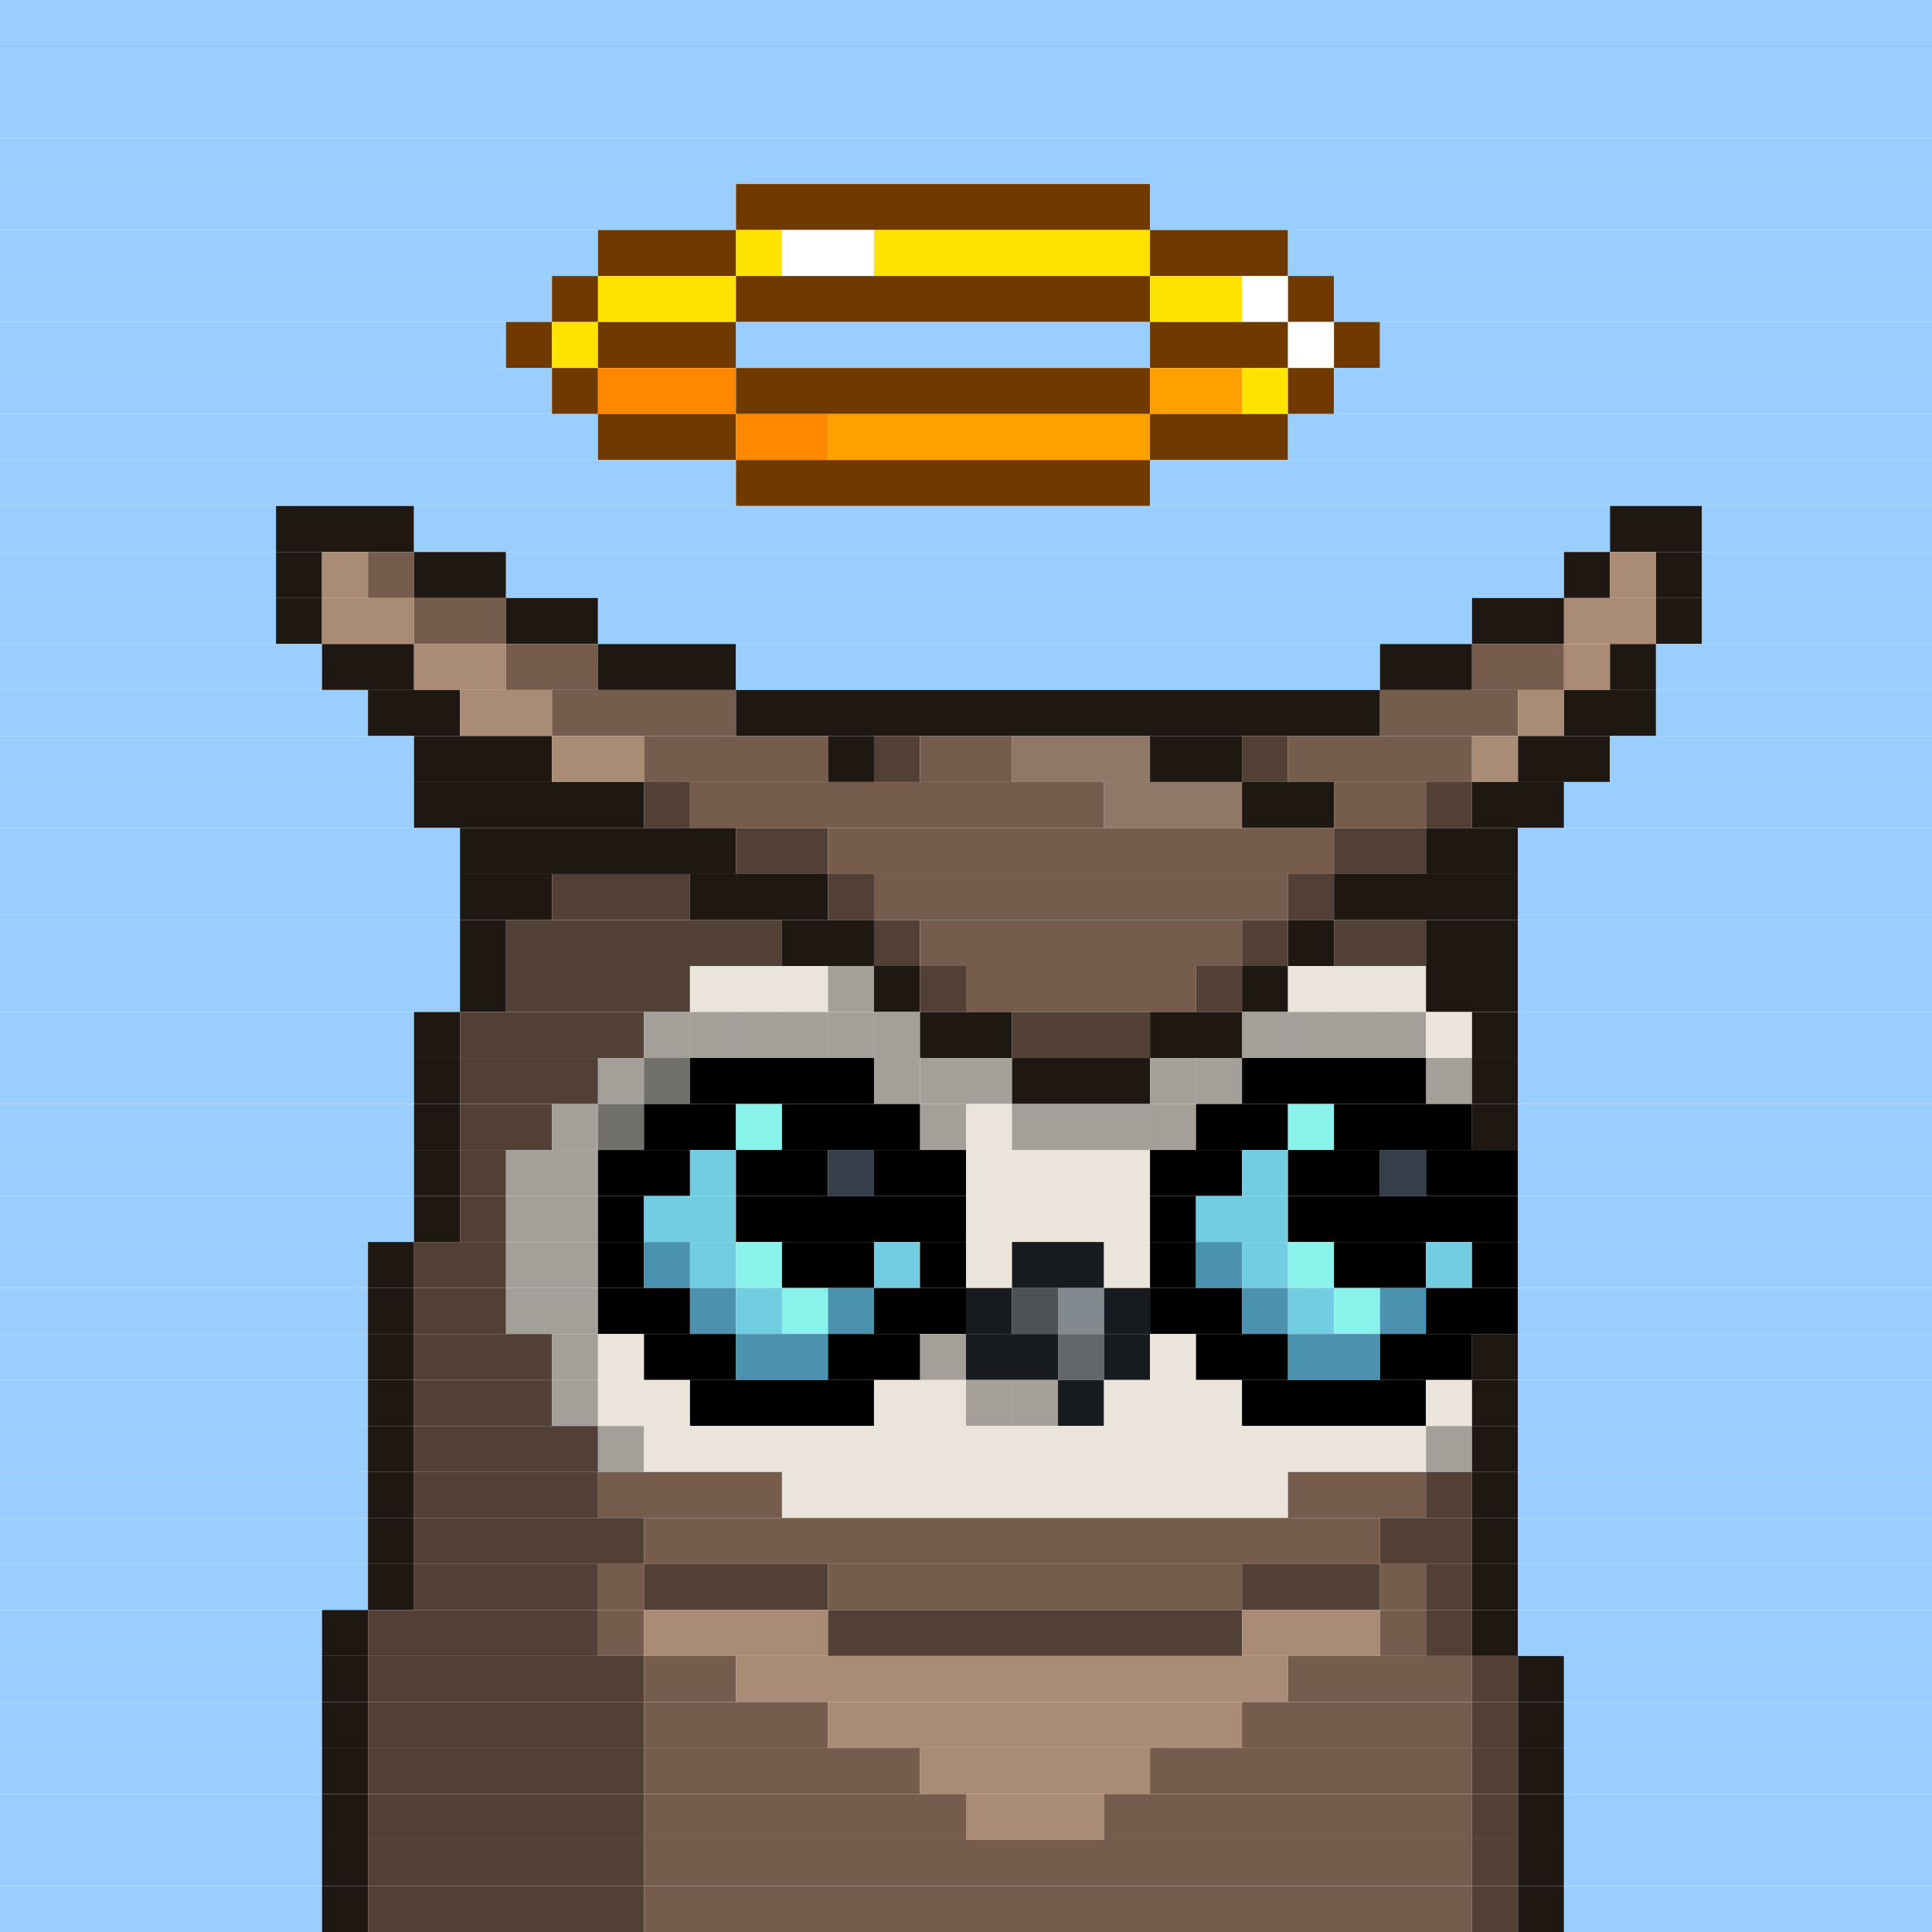 <svg id="bird-svg" xmlns="http://www.w3.org/2000/svg" preserveAspectRatio="xMinYMin meet" viewBox="0 0 42 42"><rect x="0" y="0" width="42" height="42" fill="#333333" stroke="none"/> <rect class='c1' x='0' y='0' width='42'/><rect class='c1' x='0' y='1' width='42'/><rect class='c1' x='0' y='2' width='42'/><rect class='c1' x='0' y='3' width='42'/><rect class='c1' x='0' y='4' width='16'/><rect class='c136' x='16' y='4' width='9'/><rect class='c1' x='25' y='4' width='17'/><rect class='c1' x='0' y='5' width='13'/><rect class='c136' x='13' y='5' width='3'/><rect class='c139' x='16' y='5' width='1'/><rect class='c138' x='17' y='5' width='2'/><rect class='c139' x='19' y='5' width='6'/><rect class='c136' x='25' y='5' width='3'/><rect class='c1' x='28' y='5' width='14'/><rect class='c1' x='0' y='6' width='12'/><rect class='c136' x='12' y='6' width='1'/><rect class='c139' x='13' y='6' width='3'/><rect class='c136' x='16' y='6' width='9'/><rect class='c139' x='25' y='6' width='2'/><rect class='c138' x='27' y='6' width='1'/><rect class='c136' x='28' y='6' width='1'/><rect class='c1' x='29' y='6' width='13'/><rect class='c1' x='0' y='7' width='11'/><rect class='c136' x='11' y='7' width='1'/><rect class='c139' x='12' y='7' width='1'/><rect class='c136' x='13' y='7' width='3'/><rect class='c1' x='16' y='7' width='9'/><rect class='c136' x='25' y='7' width='3'/><rect class='c138' x='28' y='7' width='1'/><rect class='c136' x='29' y='7' width='1'/><rect class='c1' x='30' y='7' width='12'/><rect class='c1' x='0' y='8' width='12'/><rect class='c136' x='12' y='8' width='1'/><rect class='c495' x='13' y='8' width='3'/><rect class='c136' x='16' y='8' width='9'/><rect class='c137' x='25' y='8' width='2'/><rect class='c139' x='27' y='8' width='1'/><rect class='c136' x='28' y='8' width='1'/><rect class='c1' x='29' y='8' width='13'/><rect class='c1' x='0' y='9' width='13'/><rect class='c136' x='13' y='9' width='3'/><rect class='c495' x='16' y='9' width='2'/><rect class='c137' x='18' y='9' width='7'/><rect class='c136' x='25' y='9' width='3'/><rect class='c1' x='28' y='9' width='14'/><rect class='c1' x='0' y='10' width='16'/><rect class='c136' x='16' y='10' width='9'/><rect class='c1' x='25' y='10' width='17'/><rect class='c1' x='0' y='11' width='6'/><rect class='c176' x='6' y='11' width='3'/><rect class='c1' x='9' y='11' width='26'/><rect class='c176' x='35' y='11' width='2'/><rect class='c1' x='37' y='11' width='5'/><rect class='c1' x='0' y='12' width='6'/><rect class='c176' x='6' y='12' width='1'/><rect class='c177' x='7' y='12' width='1'/><rect class='c178' x='8' y='12' width='1'/><rect class='c176' x='9' y='12' width='2'/><rect class='c1' x='11' y='12' width='23'/><rect class='c176' x='34' y='12' width='1'/><rect class='c177' x='35' y='12' width='1'/><rect class='c176' x='36' y='12' width='1'/><rect class='c1' x='37' y='12' width='5'/><rect class='c1' x='0' y='13' width='6'/><rect class='c176' x='6' y='13' width='1'/><rect class='c177' x='7' y='13' width='2'/><rect class='c178' x='9' y='13' width='2'/><rect class='c176' x='11' y='13' width='2'/><rect class='c1' x='13' y='13' width='19'/><rect class='c176' x='32' y='13' width='2'/><rect class='c177' x='34' y='13' width='2'/><rect class='c176' x='36' y='13' width='1'/><rect class='c1' x='37' y='13' width='5'/><rect class='c1' x='0' y='14' width='7'/><rect class='c176' x='7' y='14' width='2'/><rect class='c177' x='9' y='14' width='2'/><rect class='c178' x='11' y='14' width='2'/><rect class='c176' x='13' y='14' width='3'/><rect class='c1' x='16' y='14' width='14'/><rect class='c176' x='30' y='14' width='2'/><rect class='c178' x='32' y='14' width='2'/><rect class='c177' x='34' y='14' width='1'/><rect class='c176' x='35' y='14' width='1'/><rect class='c1' x='36' y='14' width='6'/><rect class='c1' x='0' y='15' width='8'/><rect class='c176' x='8' y='15' width='2'/><rect class='c177' x='10' y='15' width='2'/><rect class='c178' x='12' y='15' width='4'/><rect class='c176' x='16' y='15' width='14'/><rect class='c178' x='30' y='15' width='3'/><rect class='c177' x='33' y='15' width='1'/><rect class='c176' x='34' y='15' width='2'/><rect class='c1' x='36' y='15' width='6'/><rect class='c1' x='0' y='16' width='9'/><rect class='c176' x='9' y='16' width='3'/><rect class='c177' x='12' y='16' width='2'/><rect class='c178' x='14' y='16' width='4'/><rect class='c176' x='18' y='16' width='1'/><rect class='c179' x='19' y='16' width='1'/><rect class='c178' x='20' y='16' width='2'/><rect class='c180' x='22' y='16' width='3'/><rect class='c176' x='25' y='16' width='2'/><rect class='c179' x='27' y='16' width='1'/><rect class='c178' x='28' y='16' width='4'/><rect class='c177' x='32' y='16' width='1'/><rect class='c176' x='33' y='16' width='2'/><rect class='c1' x='35' y='16' width='7'/><rect class='c1' x='0' y='17' width='9'/><rect class='c176' x='9' y='17' width='5'/><rect class='c179' x='14' y='17' width='1'/><rect class='c178' x='15' y='17' width='9'/><rect class='c180' x='24' y='17' width='3'/><rect class='c176' x='27' y='17' width='2'/><rect class='c178' x='29' y='17' width='2'/><rect class='c179' x='31' y='17' width='1'/><rect class='c176' x='32' y='17' width='2'/><rect class='c1' x='34' y='17' width='8'/><rect class='c1' x='0' y='18' width='10'/><rect class='c176' x='10' y='18' width='6'/><rect class='c179' x='16' y='18' width='2'/><rect class='c178' x='18' y='18' width='11'/><rect class='c179' x='29' y='18' width='2'/><rect class='c176' x='31' y='18' width='2'/><rect class='c1' x='33' y='18' width='9'/><rect class='c1' x='0' y='19' width='10'/><rect class='c176' x='10' y='19' width='2'/><rect class='c179' x='12' y='19' width='3'/><rect class='c176' x='15' y='19' width='3'/><rect class='c179' x='18' y='19' width='1'/><rect class='c178' x='19' y='19' width='9'/><rect class='c179' x='28' y='19' width='1'/><rect class='c176' x='29' y='19' width='4'/><rect class='c1' x='33' y='19' width='9'/><rect class='c1' x='0' y='20' width='10'/><rect class='c176' x='10' y='20' width='1'/><rect class='c179' x='11' y='20' width='6'/><rect class='c176' x='17' y='20' width='2'/><rect class='c179' x='19' y='20' width='1'/><rect class='c178' x='20' y='20' width='7'/><rect class='c179' x='27' y='20' width='1'/><rect class='c176' x='28' y='20' width='1'/><rect class='c179' x='29' y='20' width='2'/><rect class='c176' x='31' y='20' width='2'/><rect class='c1' x='33' y='20' width='9'/><rect class='c1' x='0' y='21' width='10'/><rect class='c176' x='10' y='21' width='1'/><rect class='c179' x='11' y='21' width='4'/><rect class='c169' x='15' y='21' width='3'/><rect class='c170' x='18' y='21' width='1'/><rect class='c176' x='19' y='21' width='1'/><rect class='c179' x='20' y='21' width='1'/><rect class='c178' x='21' y='21' width='5'/><rect class='c179' x='26' y='21' width='1'/><rect class='c176' x='27' y='21' width='1'/><rect class='c169' x='28' y='21' width='3'/><rect class='c176' x='31' y='21' width='2'/><rect class='c1' x='33' y='21' width='9'/><rect class='c1' x='0' y='22' width='9'/><rect class='c176' x='9' y='22' width='1'/><rect class='c179' x='10' y='22' width='4'/><rect class='c169' x='15' y='22' width='1'/><rect class='c170' x='14' y='22' width='1'/><rect class='c169' x='18' y='22' width='1'/><rect class='c169' x='17' y='22' width='1'/><rect class='c169' x='16' y='22' width='1'/><rect class='c865' x='15' y='22' width='4'/><rect class='c170' x='19' y='22' width='1'/><rect class='c176' x='20' y='22' width='2'/><rect class='c179' x='22' y='22' width='3'/><rect class='c169' x='27' y='22' width='1'/><rect class='c176' x='25' y='22' width='2'/><rect class='c169' x='30' y='22' width='1'/><rect class='c169' x='29' y='22' width='1'/><rect class='c169' x='28' y='22' width='1'/><rect class='c865' x='27' y='22' width='4'/><rect class='c169' x='31' y='22' width='1'/><rect class='c176' x='32' y='22' width='1'/><rect class='c1' x='33' y='22' width='9'/><rect class='c1' x='0' y='23' width='9'/><rect class='c176' x='9' y='23' width='1'/><rect class='c179' x='10' y='23' width='3'/><rect class='c170' x='14' y='23' width='1'/><rect class='c170' x='13' y='23' width='1'/><rect class='c865' x='14' y='23' width='1'/><rect class='c169' x='19' y='23' width='1'/><rect class='c165' x='15' y='23' width='4'/><rect class='c865' x='19' y='23' width='1'/><rect class='c170' x='20' y='23' width='2'/><rect class='c176' x='22' y='23' width='3'/><rect class='c169' x='26' y='23' width='1'/><rect class='c170' x='25' y='23' width='1'/><rect class='c865' x='26' y='23' width='1'/><rect class='c169' x='31' y='23' width='1'/><rect class='c165' x='27' y='23' width='4'/><rect class='c865' x='31' y='23' width='1'/><rect class='c176' x='32' y='23' width='1'/><rect class='c1' x='33' y='23' width='9'/><rect class='c1' x='0' y='24' width='9'/><rect class='c176' x='9' y='24' width='1'/><rect class='c179' x='10' y='24' width='2'/><rect class='c170' x='13' y='24' width='1'/><rect class='c170' x='12' y='24' width='1'/><rect class='c865' x='13' y='24' width='1'/><rect class='c165' x='14' y='24' width='2'/><rect class='c337' x='16' y='24' width='1'/><rect class='c169' x='20' y='24' width='1'/><rect class='c165' x='17' y='24' width='3'/><rect class='c865' x='20' y='24' width='1'/><rect class='c169' x='21' y='24' width='1'/><rect class='c169' x='25' y='24' width='1'/><rect class='c170' x='22' y='24' width='3'/><rect class='c865' x='25' y='24' width='1'/><rect class='c165' x='26' y='24' width='2'/><rect class='c337' x='28' y='24' width='1'/><rect class='c165' x='29' y='24' width='3'/><rect class='c176' x='32' y='24' width='1'/><rect class='c1' x='33' y='24' width='9'/><rect class='c1' x='0' y='25' width='9'/><rect class='c176' x='9' y='25' width='1'/><rect class='c179' x='10' y='25' width='1'/><rect class='c170' x='11' y='25' width='2'/><rect class='c165' x='13' y='25' width='2'/><rect class='c338' x='15' y='25' width='1'/><rect class='c165' x='16' y='25' width='2'/><rect class='c339' x='18' y='25' width='1'/><rect class='c165' x='19' y='25' width='2'/><rect class='c169' x='21' y='25' width='4'/><rect class='c165' x='25' y='25' width='2'/><rect class='c338' x='27' y='25' width='1'/><rect class='c165' x='28' y='25' width='2'/><rect class='c339' x='30' y='25' width='1'/><rect class='c165' x='31' y='25' width='2'/><rect class='c1' x='33' y='25' width='9'/><rect class='c1' x='0' y='26' width='9'/><rect class='c176' x='9' y='26' width='1'/><rect class='c179' x='10' y='26' width='1'/><rect class='c170' x='11' y='26' width='2'/><rect class='c165' x='13' y='26' width='1'/><rect class='c338' x='14' y='26' width='2'/><rect class='c165' x='16' y='26' width='5'/><rect class='c169' x='21' y='26' width='4'/><rect class='c165' x='25' y='26' width='1'/><rect class='c338' x='26' y='26' width='2'/><rect class='c165' x='28' y='26' width='5'/><rect class='c1' x='33' y='26' width='9'/><rect class='c1' x='0' y='27' width='8'/><rect class='c176' x='8' y='27' width='1'/><rect class='c179' x='9' y='27' width='2'/><rect class='c170' x='11' y='27' width='2'/><rect class='c165' x='13' y='27' width='1'/><rect class='c340' x='14' y='27' width='1'/><rect class='c338' x='15' y='27' width='1'/><rect class='c337' x='16' y='27' width='1'/><rect class='c165' x='17' y='27' width='2'/><rect class='c338' x='19' y='27' width='1'/><rect class='c165' x='20' y='27' width='1'/><rect class='c169' x='21' y='27' width='1'/><rect class='c140' x='22' y='27' width='2'/><rect class='c169' x='24' y='27' width='1'/><rect class='c165' x='25' y='27' width='1'/><rect class='c340' x='26' y='27' width='1'/><rect class='c338' x='27' y='27' width='1'/><rect class='c337' x='28' y='27' width='1'/><rect class='c165' x='29' y='27' width='2'/><rect class='c338' x='31' y='27' width='1'/><rect class='c165' x='32' y='27' width='1'/><rect class='c1' x='33' y='27' width='9'/><rect class='c1' x='0' y='28' width='8'/><rect class='c176' x='8' y='28' width='1'/><rect class='c179' x='9' y='28' width='2'/><rect class='c170' x='11' y='28' width='2'/><rect class='c165' x='13' y='28' width='2'/><rect class='c340' x='15' y='28' width='1'/><rect class='c338' x='16' y='28' width='1'/><rect class='c337' x='17' y='28' width='1'/><rect class='c340' x='18' y='28' width='1'/><rect class='c165' x='19' y='28' width='2'/><rect class='c140' x='21' y='28' width='1'/><rect class='c158' x='22' y='28' width='1'/><rect class='c143' x='23' y='28' width='1'/><rect class='c140' x='24' y='28' width='1'/><rect class='c165' x='25' y='28' width='2'/><rect class='c340' x='27' y='28' width='1'/><rect class='c338' x='28' y='28' width='1'/><rect class='c337' x='29' y='28' width='1'/><rect class='c340' x='30' y='28' width='1'/><rect class='c165' x='31' y='28' width='2'/><rect class='c1' x='33' y='28' width='9'/><rect class='c1' x='0' y='29' width='8'/><rect class='c176' x='8' y='29' width='1'/><rect class='c179' x='9' y='29' width='3'/><rect class='c170' x='12' y='29' width='1'/><rect class='c169' x='13' y='29' width='1'/><rect class='c165' x='14' y='29' width='2'/><rect class='c340' x='16' y='29' width='2'/><rect class='c169' x='20' y='29' width='1'/><rect class='c165' x='18' y='29' width='2'/><rect class='c865' x='20' y='29' width='1'/><rect class='c140' x='21' y='29' width='2'/><rect class='c142' x='23' y='29' width='1'/><rect class='c140' x='24' y='29' width='1'/><rect class='c169' x='25' y='29' width='1'/><rect class='c165' x='26' y='29' width='2'/><rect class='c340' x='28' y='29' width='2'/><rect class='c165' x='30' y='29' width='2'/><rect class='c176' x='32' y='29' width='1'/><rect class='c1' x='33' y='29' width='9'/><rect class='c1' x='0' y='30' width='8'/><rect class='c176' x='8' y='30' width='1'/><rect class='c179' x='9' y='30' width='3'/><rect class='c170' x='12' y='30' width='1'/><rect class='c169' x='13' y='30' width='2'/><rect class='c165' x='15' y='30' width='4'/><rect class='c169' x='21' y='30' width='1'/><rect class='c169' x='19' y='30' width='2'/><rect class='c169' x='22' y='30' width='1'/><rect class='c865' x='21' y='30' width='2'/><rect class='c140' x='23' y='30' width='1'/><rect class='c169' x='24' y='30' width='3'/><rect class='c165' x='27' y='30' width='4'/><rect class='c169' x='31' y='30' width='1'/><rect class='c176' x='32' y='30' width='1'/><rect class='c1' x='33' y='30' width='9'/><rect class='c1' x='0' y='31' width='8'/><rect class='c176' x='8' y='31' width='1'/><rect class='c179' x='9' y='31' width='4'/><rect class='c170' x='13' y='31' width='1'/><rect class='c169' x='14' y='31' width='17'/><rect class='c170' x='31' y='31' width='1'/><rect class='c176' x='32' y='31' width='1'/><rect class='c1' x='33' y='31' width='9'/><rect class='c1' x='0' y='32' width='8'/><rect class='c176' x='8' y='32' width='1'/><rect class='c179' x='9' y='32' width='4'/><rect class='c178' x='13' y='32' width='4'/><rect class='c169' x='17' y='32' width='11'/><rect class='c178' x='28' y='32' width='3'/><rect class='c179' x='31' y='32' width='1'/><rect class='c176' x='32' y='32' width='1'/><rect class='c1' x='33' y='32' width='9'/><rect class='c1' x='0' y='33' width='8'/><rect class='c176' x='8' y='33' width='1'/><rect class='c179' x='9' y='33' width='5'/><rect class='c178' x='14' y='33' width='16'/><rect class='c179' x='30' y='33' width='2'/><rect class='c176' x='32' y='33' width='1'/><rect class='c1' x='33' y='33' width='9'/><rect class='c1' x='0' y='34' width='8'/><rect class='c176' x='8' y='34' width='1'/><rect class='c179' x='9' y='34' width='4'/><rect class='c178' x='13' y='34' width='1'/><rect class='c179' x='14' y='34' width='4'/><rect class='c178' x='18' y='34' width='9'/><rect class='c179' x='27' y='34' width='3'/><rect class='c178' x='30' y='34' width='1'/><rect class='c179' x='31' y='34' width='1'/><rect class='c176' x='32' y='34' width='1'/><rect class='c1' x='33' y='34' width='9'/><rect class='c1' x='0' y='35' width='7'/><rect class='c176' x='7' y='35' width='1'/><rect class='c179' x='8' y='35' width='5'/><rect class='c178' x='13' y='35' width='1'/><rect class='c177' x='14' y='35' width='4'/><rect class='c179' x='18' y='35' width='9'/><rect class='c177' x='27' y='35' width='3'/><rect class='c178' x='30' y='35' width='1'/><rect class='c179' x='31' y='35' width='1'/><rect class='c176' x='32' y='35' width='1'/><rect class='c1' x='33' y='35' width='9'/><rect class='c1' x='0' y='36' width='7'/><rect class='c176' x='7' y='36' width='1'/><rect class='c179' x='8' y='36' width='6'/><rect class='c178' x='14' y='36' width='2'/><rect class='c177' x='16' y='36' width='12'/><rect class='c178' x='28' y='36' width='4'/><rect class='c179' x='32' y='36' width='1'/><rect class='c176' x='33' y='36' width='1'/><rect class='c1' x='34' y='36' width='8'/><rect class='c1' x='0' y='37' width='7'/><rect class='c176' x='7' y='37' width='1'/><rect class='c179' x='8' y='37' width='6'/><rect class='c178' x='14' y='37' width='4'/><rect class='c177' x='18' y='37' width='9'/><rect class='c178' x='27' y='37' width='5'/><rect class='c179' x='32' y='37' width='1'/><rect class='c176' x='33' y='37' width='1'/><rect class='c1' x='34' y='37' width='8'/><rect class='c1' x='0' y='38' width='7'/><rect class='c176' x='7' y='38' width='1'/><rect class='c179' x='8' y='38' width='6'/><rect class='c178' x='14' y='38' width='6'/><rect class='c177' x='20' y='38' width='5'/><rect class='c178' x='25' y='38' width='7'/><rect class='c179' x='32' y='38' width='1'/><rect class='c176' x='33' y='38' width='1'/><rect class='c1' x='34' y='38' width='8'/><rect class='c1' x='0' y='39' width='7'/><rect class='c176' x='7' y='39' width='1'/><rect class='c179' x='8' y='39' width='6'/><rect class='c178' x='14' y='39' width='7'/><rect class='c177' x='21' y='39' width='3'/><rect class='c178' x='24' y='39' width='8'/><rect class='c179' x='32' y='39' width='1'/><rect class='c176' x='33' y='39' width='1'/><rect class='c1' x='34' y='39' width='8'/><rect class='c1' x='0' y='40' width='7'/><rect class='c176' x='7' y='40' width='1'/><rect class='c179' x='8' y='40' width='6'/><rect class='c178' x='14' y='40' width='18'/><rect class='c179' x='32' y='40' width='1'/><rect class='c176' x='33' y='40' width='1'/><rect class='c1' x='34' y='40' width='8'/><rect class='c1' x='0' y='41' width='7'/><rect class='c176' x='7' y='41' width='1'/><rect class='c179' x='8' y='41' width='6'/><rect class='c178' x='14' y='41' width='18'/><rect class='c179' x='32' y='41' width='1'/><rect class='c176' x='33' y='41' width='1'/><rect class='c1' x='34' y='41' width='8'/><style>rect{height:1px;} #bird-svg{shape-rendering: crispedges;} .c1{fill:rgb(153,206,255)}.c136{fill:rgb(112,57,0)}.c137{fill:rgb(255,160,0)}.c138{fill:rgb(255,255,255)}.c139{fill:rgb(252,227,0)}.c140{fill:rgb(23,27,31)}.c142{fill:rgb(99,103,107)}.c143{fill:rgb(130,138,143)}.c158{fill:rgb(79,82,85)}.c165{fill:rgb(0,0,0)}.c169{fill:rgb(234,228,218)}.c170{fill:rgb(163,160,153)}.c176{fill:rgb(31,24,18)}.c177{fill:rgb(170,139,117)}.c178{fill:rgb(117,92,77)}.c179{fill:rgb(82,64,54)}.c180{fill:rgb(144,120,105)}.c337{fill:rgb(136,242,235)}.c338{fill:rgb(114,205,227)}.c339{fill:rgb(53,63,75)}.c340{fill:rgb(75,146,176)}.c495{fill:rgb(255,136,0)}.c865{fill:rgba(0,0,0,0.30)}</style></svg>